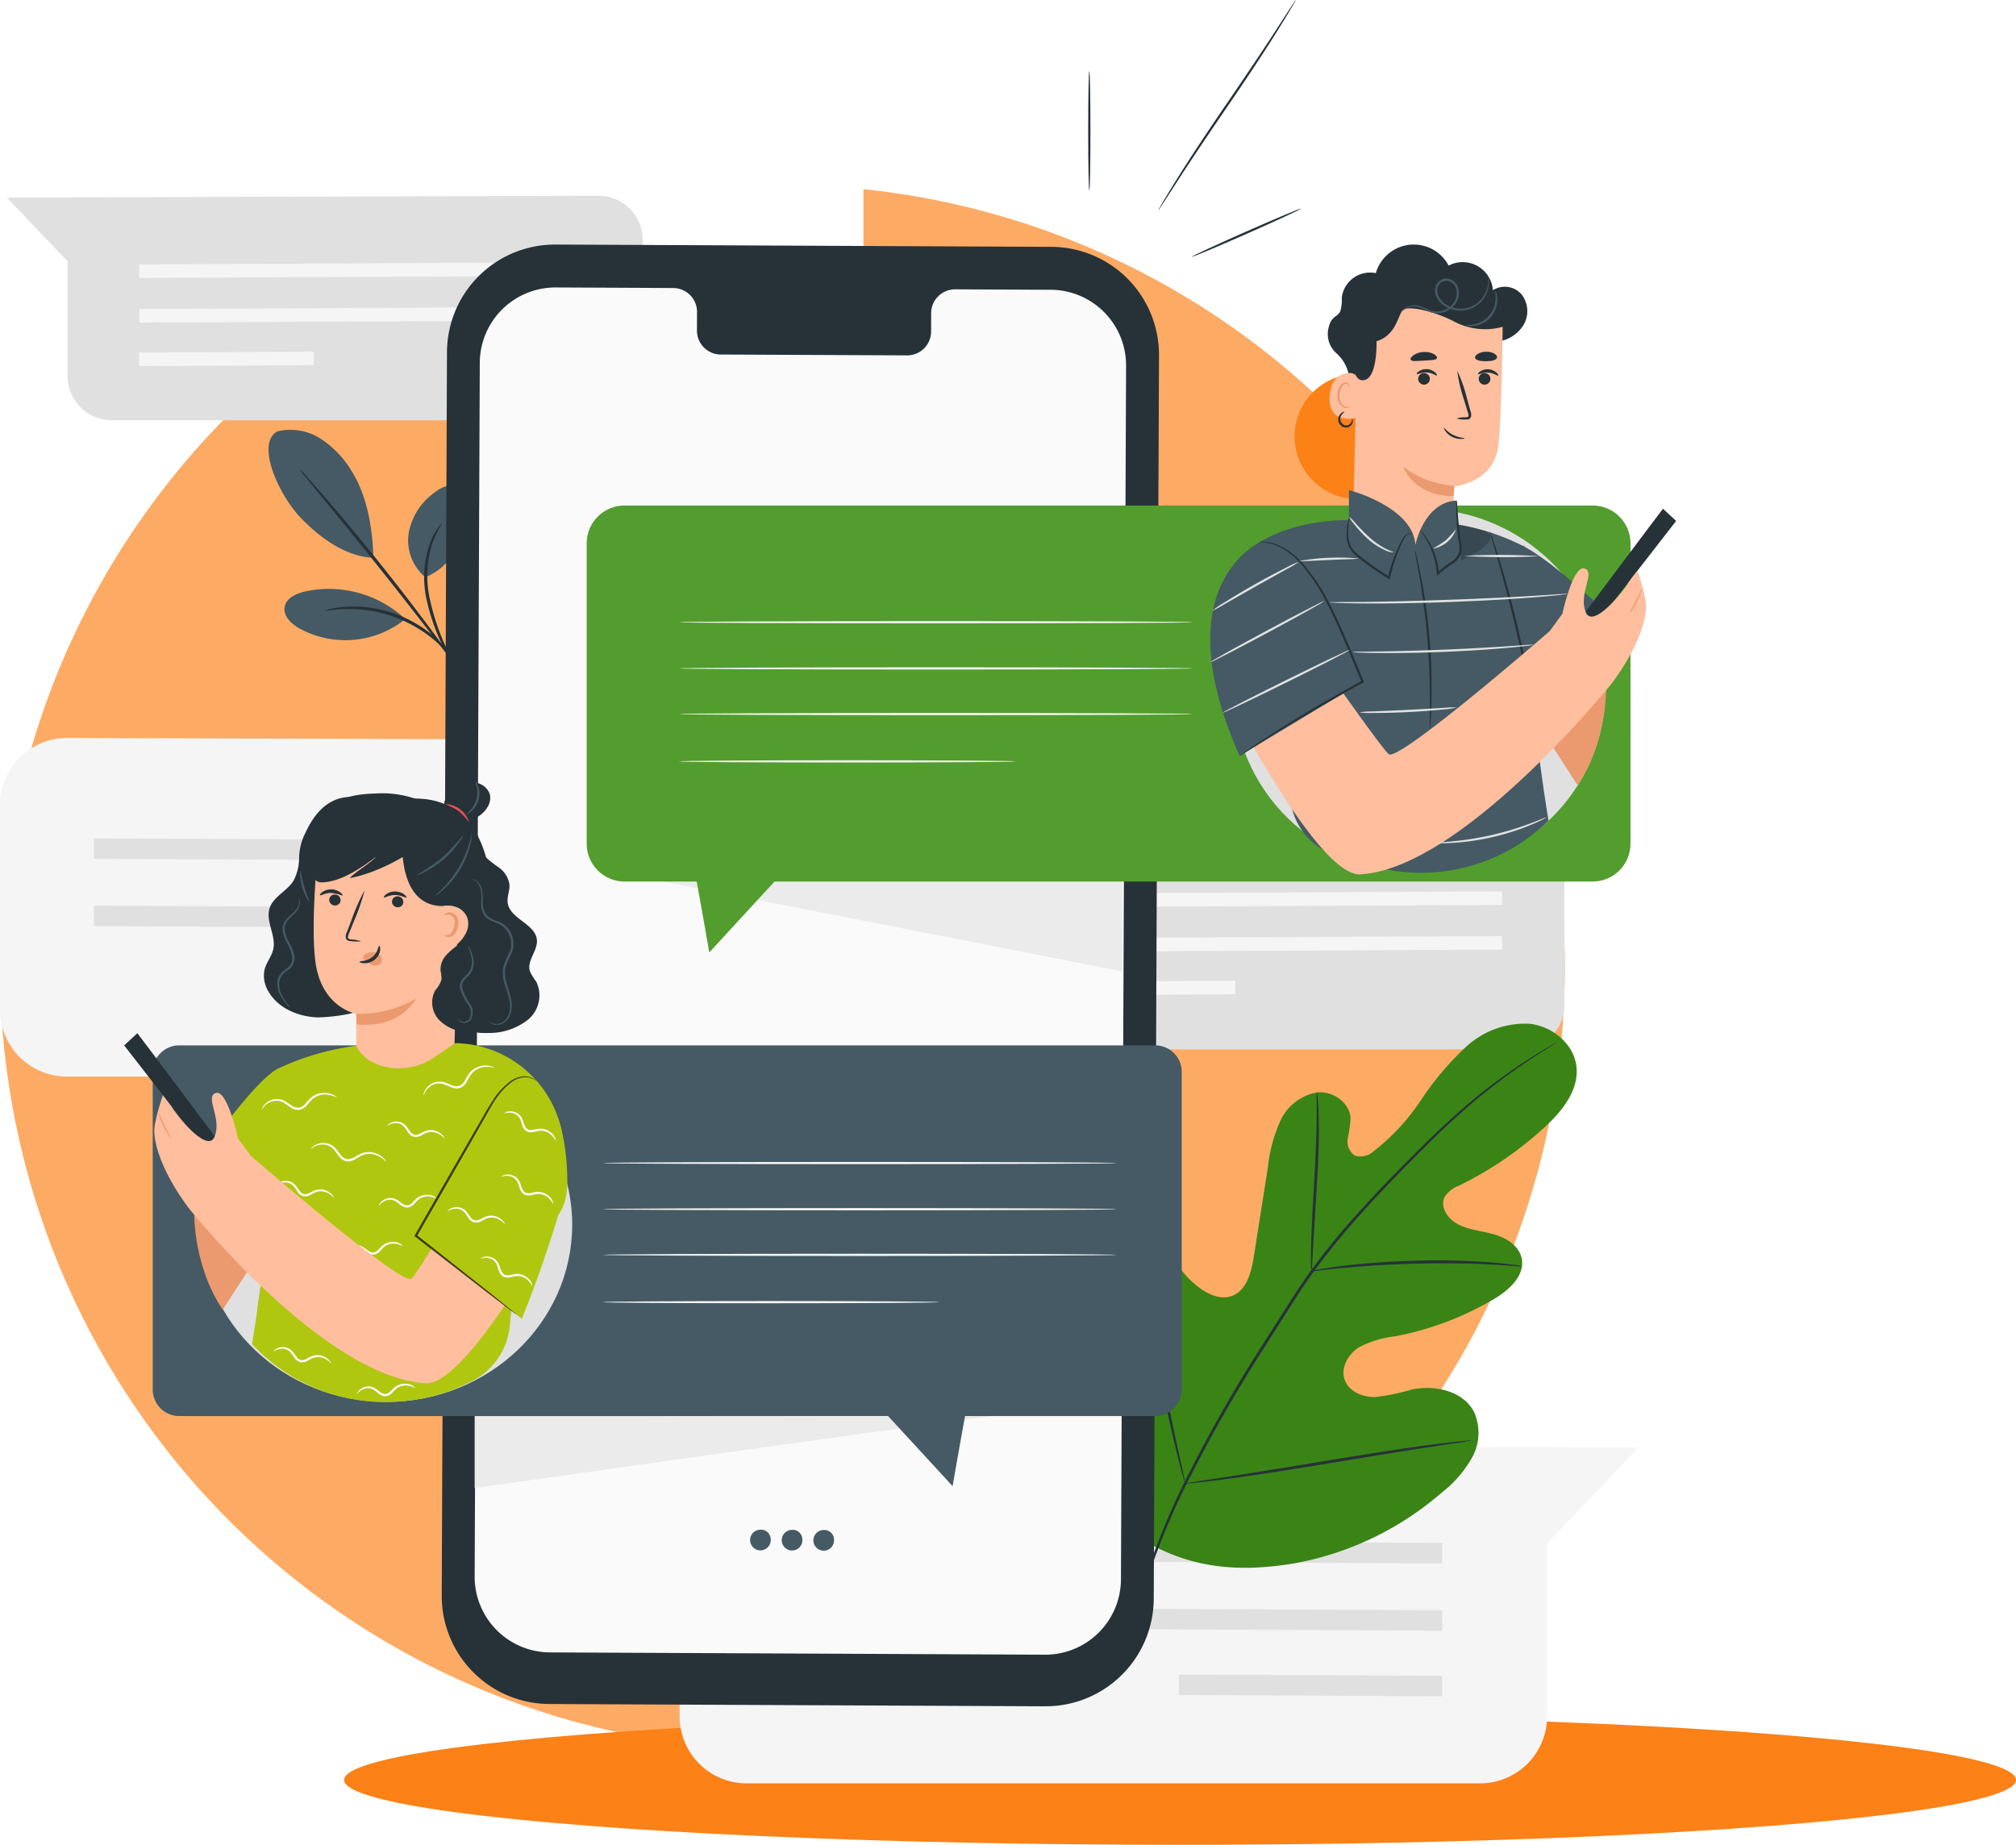 <svg xmlns="http://www.w3.org/2000/svg" xmlns:xlink="http://www.w3.org/1999/xlink" width="270.723" height="247.742" viewBox="0 0 270.723 247.742"><defs><clipPath id="a"><rect width="225.084" height="239.485" fill="none"/></clipPath><filter id="c" x="43.646" y="-1.371" width="81.3" height="56.827" filterUnits="userSpaceOnUse"><feOffset dy="3" input="SourceAlpha"/><feGaussianBlur stdDeviation="3" result="d"/><feFlood flood-opacity="0.161"/><feComposite operator="in" in2="d"/><feComposite in="SourceGraphic"/></filter><clipPath id="i"><rect width="5.174" height="17.63" fill="none"/></clipPath><clipPath id="j"><rect width="7.827" height="5.919" fill="none"/></clipPath><clipPath id="l"><rect width="34.086" height="14.652" fill="none"/></clipPath><clipPath id="m"><rect width="16.393" height="31.979" fill="none"/></clipPath></defs><g transform="translate(2257.274 8482.828)"><g transform="translate(-2257.274 -8457.988)"><g transform="translate(0 0)"><circle cx="105.068" cy="105.068" r="105.068" transform="translate(0 0)" fill="#fdab64"/><ellipse cx="112.256" cy="8.715" rx="112.256" ry="8.715" transform="translate(46.21 205.471)" fill="#fc8116"/><line y2="17.435" transform="translate(97.433 128.508)" fill="#003889"/><circle cx="8.402" cy="8.402" r="8.402" transform="translate(170.364 33.775) rotate(-45)" fill="#fc8116"/></g></g><g transform="translate(-2257.274 -8482.828)"><g clip-path="url(#a)"><g clip-path="url(#a)"><path d="M0,180.865v27.469a9,9,0,0,0,9,9h98.494a9,9,0,0,0,9-9v-23.21l12.262-12.884L9.027,171.866a9,9,0,0,0-9.027,9" transform="translate(0 -72.762)" fill="#f5f5f5"/><path d="M111.221,198.406l-89.377-.413.009-2.747,89.377.413Z" transform="translate(-9.248 -82.66)" fill="#e0e0e0"/><path d="M111.221,214.079l-89.377-.413.009-2.747,89.377.413Z" transform="translate(-9.248 -89.295)" fill="#e0e0e0"/><rect width="2.747" height="35.364" transform="translate(66.608 133.419) rotate(-89.718)" fill="#e0e0e0"/><path d="M158.27,345.464v27.469a9,9,0,0,0,9,9h98.494a9,9,0,0,0,9-9v-23.21l12.262-12.884L167.3,336.466a9,9,0,0,0-9.027,9" transform="translate(-67.006 -142.447)" fill="#f5f5f5"/><path d="M270.234,361.768l-89.377-.413.009-2.747,89.377.413Z" transform="translate(-76.568 -151.822)" fill="#e0e0e0"/><path d="M270.234,377.441l-89.377-.413.009-2.747,89.377.413Z" transform="translate(-76.568 -158.457)" fill="#e0e0e0"/><rect width="2.747" height="35.364" transform="matrix(0.005, -1, 1, 0.005, 158.3, 227.619)" fill="#e0e0e0"/><g transform="matrix(1, 0, 0, 1, 0, 0)" filter="url(#c)"><path d="M91.3,8.027h58.093a5.207,5.207,0,0,1,5.207,5.206V41.648a5.208,5.208,0,0,1-5.207,5.207H100.1a5.207,5.207,0,0,1-5.207-5.207V11.617Z" transform="translate(-38.65 -3.4)" fill="#fff"/></g><path d="M87,51.549V69.768a5.968,5.968,0,0,1-5.968,5.968H15.711a5.968,5.968,0,0,1-5.969-5.968V54.374L1.609,45.829l79.408-.248A5.968,5.968,0,0,1,87,51.549" transform="translate(-0.681 -19.297)" fill="#e0e0e0"/><path d="M32.408,63.184l59.279-.274-.006-1.822L32.4,61.362Z" transform="translate(-13.718 -25.863)" fill="#f5f5f5"/><path d="M32.408,73.579l59.279-.274-.006-1.822L32.4,71.757Z" transform="translate(-13.718 -30.263)" fill="#f5f5f5"/><rect width="23.456" height="1.822" transform="translate(18.682 47.336) rotate(-0.282)" fill="#f5f5f5"/><path d="M301.615,198.06v18.219a5.968,5.968,0,0,1-5.968,5.968H230.321a5.968,5.968,0,0,1-5.969-5.968V200.885l-8.133-8.545,79.409-.249a5.968,5.968,0,0,1,5.987,5.968" transform="translate(-91.539 -81.325)" fill="#e0e0e0"/><path d="M247.018,209.694l59.279-.274-.006-1.822-59.279.274Z" transform="translate(-104.576 -87.89)" fill="#f5f5f5"/><path d="M247.018,220.089l59.279-.274-.006-1.822-59.279.273Z" transform="translate(-104.576 -92.291)" fill="#f5f5f5"/><rect width="23.455" height="1.822" transform="translate(142.434 131.819) rotate(-0.282)" fill="#f5f5f5"/></g><g clip-path="url(#a)"><path d="M260.829,308.09c-9.764-9.508-9.924-24.214-7.384-36.994.424-2.133.558-4.433,1.887-6.149s3.921-2.611,5.693-1.393c1.47,1.01,1.861,2.977,2.5,4.656a12.714,12.714,0,0,0,4.244,5.629c1.25.932,2.869,1.643,4.34,1.12,2.017-.718,2.654-3.239,2.99-5.375q.939-5.972,1.879-11.942a20.169,20.169,0,0,1,1.681-6.232,6.707,6.707,0,0,1,4.892-3.794c2.123-.236,4.441,1.345,4.528,3.5a19.93,19.93,0,0,1-.374,2.667,2.274,2.274,0,0,0,.967,2.327,2.614,2.614,0,0,0,2.5-.6,28.751,28.751,0,0,0,6.352-6.856,39.9,39.9,0,0,1,6.05-7.157,11.692,11.692,0,0,1,8.535-3.105c3.084.328,6.031,2.747,6.312,5.872s-1.973,5.9-4.281,8.022a48.268,48.268,0,0,1-11.464,7.828,3.968,3.968,0,0,0-1.951,1.512c-.7,1.346.42,2.98,1.748,3.677,1.5.79,3.256.908,4.888,1.376s3.313,1.5,3.685,3.173c.517,2.324-1.681,4.311-3.721,5.514a41.356,41.356,0,0,1-13.215,4.993,13.942,13.942,0,0,0-4.844,1.446c-1.446.9-2.524,2.688-2.006,4.316s2.4,2.432,4.1,2.4a28.724,28.724,0,0,0,4.975-1.022c3.114-.626,6.867.2,8.33,3.037a6.84,6.84,0,0,1-.259,6.088,15.76,15.76,0,0,1-4.1,4.743,41.567,41.567,0,0,1-19.533,9.443c-7.188,1.245-13.594.851-19.949-2.728" transform="translate(-106.713 -100.911)" fill="#3a8416"/><path d="M264.269,319.417a94.92,94.92,0,0,1,6.365-17.014,193.711,193.711,0,0,1,10.959-19.34l3.133-4.922c1.032-1.613,2.056-3.213,3.153-4.716a96.673,96.673,0,0,1,6.8-8.275c2.291-2.527,4.557-4.842,6.691-6.991s4.173-4.107,6.1-5.817a76.749,76.749,0,0,1,9.692-7.38c1.208-.779,2.165-1.352,2.819-1.732l.746-.427a1.554,1.554,0,0,1,.261-.133,1.609,1.609,0,0,1-.24.168l-.726.461c-.639.4-1.583,1-2.777,1.794a81.185,81.185,0,0,0-9.589,7.462c-1.912,1.718-3.928,3.686-6.054,5.839s-4.377,4.478-6.655,7.005a97.661,97.661,0,0,0-6.757,8.257c-1.089,1.5-2.1,3.083-3.136,4.7l-3.129,4.92a198.516,198.516,0,0,0-10.965,19.287,96.611,96.611,0,0,0-6.422,16.924" transform="translate(-111.882 -102.737)" fill="#263238"/><path d="M305.363,278.4a4.386,4.386,0,0,1-.059-.945c-.016-.608-.009-1.488.015-2.575.046-2.173.213-5.173.408-8.479s.319-6.3.332-8.47c.01-1.084.009-1.962,0-2.568a4.362,4.362,0,0,1,.032-.946,4.273,4.273,0,0,1,.122.938c.056.605.1,1.485.126,2.572.059,2.176-.02,5.184-.216,8.5-.2,3.262-.383,6.214-.523,8.469-.057,1.019-.1,1.878-.141,2.568a4.33,4.33,0,0,1-.1.942" transform="translate(-129.251 -107.711)" fill="#263238"/><path d="M333.683,294.325a6.049,6.049,0,0,1-1.116-.048c-.714-.053-1.747-.134-3.026-.194-2.557-.14-6.1-.21-10-.116s-7.442.343-9.992.591c-1.277.115-2.307.236-3.02.315a5.979,5.979,0,0,1-1.113.088,5.946,5.946,0,0,1,1.093-.243c.708-.127,1.736-.291,3.012-.443,2.55-.322,6.093-.609,10.013-.71a97.992,97.992,0,0,1,10.03.235c1.281.1,2.313.221,3.024.322a5.874,5.874,0,0,1,1.1.2" transform="translate(-129.3 -124.27)" fill="#263238"/><path d="M270.1,318.1a1.43,1.43,0,0,1-.133-.365l-.307-1.07c-.262-.93-.606-2.285-1.01-3.964-.809-3.359-1.78-8.034-2.782-13.208s-1.93-9.854-2.667-13.225c-.363-1.64-.663-2.988-.885-3.991l-.235-1.088a1.443,1.443,0,0,1-.056-.386,1.453,1.453,0,0,1,.134.366c.082.289.184.641.306,1.069.262.93.607,2.285,1.01,3.964.809,3.359,1.781,8.035,2.783,13.21s1.929,9.852,2.667,13.223c.364,1.639.663,2.988.885,3.99.095.435.172.794.235,1.088a1.465,1.465,0,0,1,.055.386" transform="translate(-110.932 -118.881)" fill="#263238"/><path d="M314.411,335.45a1.5,1.5,0,0,1-.386.09l-1.116.182-4.111.626c-3.471.529-8.256,1.315-13.542,2.191s-10.085,1.619-13.568,2.077c-1.741.229-3.152.4-4.129.5l-1.126.107a1.447,1.447,0,0,1-.4.01,1.5,1.5,0,0,1,.386-.091l1.116-.181,4.11-.626c3.471-.529,8.256-1.315,13.545-2.191s10.083-1.619,13.566-2.076c1.741-.23,3.152-.4,4.13-.5l1.126-.107a1.451,1.451,0,0,1,.4-.01" transform="translate(-116.863 -142.014)" fill="#263238"/><path d="M97.36,125.34a6.418,6.418,0,0,1-2.207-6.055,8.524,8.524,0,0,1,3.669-5.469,3.589,3.589,0,0,1,2.926-.763,2.747,2.747,0,0,1,1.777,2.142,5.57,5.57,0,0,1-.334,2.871c-1.094,3.16-2.733,6.017-5.831,7.275" transform="translate(-40.246 -47.824)" fill="#455a64"/><path d="M82.231,140.972A15.015,15.015,0,0,0,68.961,137.5c-1.18.273-2.508.9-2.7,2.091s.875,2.213,1.924,2.821a12.827,12.827,0,0,0,14.187-1.142" transform="translate(-28.042 -58.058)" fill="#455a64"/><path d="M63.735,100.29a7.524,7.524,0,0,1,5.806,1,13.284,13.284,0,0,1,4.152,4.338c2.09,3.3,2.826,7.737,2.918,11.643-4.335-.175-8.04-3.583-9.811-5.43-2.8-2.919-6.085-9.893-3.065-11.551" transform="translate(-26.474 -42.366)" fill="#455a64"/><path d="M102.573,140.393a15.582,15.582,0,0,1-1.082-1.634,27.571,27.571,0,0,1-2.442-6.961,13.815,13.815,0,0,1,.541-7.343,9.049,9.049,0,0,1,1.049-1.99,2.522,2.522,0,0,1,.536-.626,19.087,19.087,0,0,0-1.293,2.721,14.491,14.491,0,0,0-.4,7.16,31.917,31.917,0,0,0,2.293,6.909" transform="translate(-41.827 -51.582)" fill="#263238"/><path d="M90.325,135.127l-2.258-2.911c-1.9-2.463-4.533-5.859-7.491-9.572s-5.679-7.034-7.656-9.436l-2.334-2.851a7.959,7.959,0,0,1-.816-1.08,8.067,8.067,0,0,1,.945.969c.588.642,1.423,1.586,2.441,2.762,2.039,2.353,4.8,5.649,7.762,9.363s5.558,7.146,7.4,9.658c.919,1.256,1.653,2.28,2.147,3" transform="translate(-29.538 -46.264)" fill="#263238"/><path d="M75.655,141.8a2.713,2.713,0,0,1,.752-.23,6.3,6.3,0,0,1,.906-.173,10.59,10.59,0,0,1,1.217-.13,15.8,15.8,0,0,1,3.185.121,16.879,16.879,0,0,1,7.233,2.814,15.8,15.8,0,0,1,2.43,2.063,10.55,10.55,0,0,1,.808.918,6.3,6.3,0,0,1,.551.74c.281.421.241.618.216.635a25.21,25.21,0,0,0-1.794-2.074,17.579,17.579,0,0,0-2.437-1.948,17.836,17.836,0,0,0-7.067-2.749,17.616,17.616,0,0,0-3.112-.21c-1.782.044-2.871.309-2.888.224" transform="translate(-32.029 -59.791)" fill="#263238"/></g><g clip-path="url(#a)"><path d="M183.911,253.253l-66.6-.308a14.508,14.508,0,0,1-14.442-14.569L103.574,71.4a14.509,14.509,0,0,1,14.575-14.446l66.6.308a14.509,14.509,0,0,1,14.441,14.569l-.706,166.972a14.508,14.508,0,0,1-14.574,14.446" transform="translate(-43.55 -24.113)" fill="#263238"/><path d="M187.9,67.259,174.99,67.2a3.208,3.208,0,0,0-3.149,3.263l-.01,2.342a3.207,3.207,0,0,1-3.149,3.264l-25.17-.116a3.211,3.211,0,0,1-3.122-3.293l.01-2.342a3.211,3.211,0,0,0-3.122-3.292L132.736,67l-11.3-.052A10.16,10.16,0,0,0,111.227,77.07l-.689,162.977a10.16,10.16,0,0,0,10.114,10.2l66.469.307a10.161,10.161,0,0,0,10.207-10.117l.689-162.978a10.161,10.161,0,0,0-10.114-10.2" transform="translate(-46.798 -28.345)" fill="#fafafa"/><path d="M177.454,357.43a1.387,1.387,0,1,1-1.367-1.184,1.286,1.286,0,0,1,1.367,1.184" transform="translate(-73.966 -150.821)" fill="#455a64"/><path d="M184.824,357.464a1.387,1.387,0,1,1-1.367-1.185,1.285,1.285,0,0,1,1.367,1.185" transform="translate(-77.087 -150.835)" fill="#455a64"/><path d="M192.193,357.5a1.387,1.387,0,1,1-1.367-1.185,1.285,1.285,0,0,1,1.367,1.185" transform="translate(-80.206 -150.849)" fill="#455a64"/><path d="M146.186,203.737c1.082.155,66.419,12.969,66.419,12.969V203.737Z" transform="translate(-61.89 -86.255)" fill="#ebebeb"/><path d="M110.538,339.372s71.074-10.055,70.455-9.746-70.455,0-70.455,0Z" transform="translate(-46.798 -139.548)" fill="#ebebeb"/><path d="M253.567,16.542c.083,0,.15,3.594.15,8.026s-.067,8.026-.15,8.026-.15-3.593-.15-8.026.067-8.026.15-8.026" transform="translate(-107.287 -7.003)" fill="#263238"/><path d="M292.217,48.571c.033.076-3.227,1.588-7.281,3.377s-7.369,3.179-7.4,3.1,3.226-1.588,7.282-3.378,7.369-3.179,7.4-3.1" transform="translate(-117.497 -20.562)" fill="#263238"/><path d="M288.208,0a1.479,1.479,0,0,1-.155.307l-.493.851c-.431.737-1.075,1.79-1.881,3.087-1.615,2.59-3.938,6.111-6.57,9.951s-4.982,7.338-6.641,9.9l-1.961,3.034-.541.821a1.511,1.511,0,0,1-.206.276,1.464,1.464,0,0,1,.155-.307l.493-.851c.43-.737,1.075-1.79,1.88-3.086,1.615-2.591,3.939-6.112,6.572-9.953s4.98-7.337,6.639-9.9L287.461,1.1,288,.275A1.488,1.488,0,0,1,288.208,0" transform="translate(-114.207 0)" fill="#263238"/></g><g clip-path="url(#a)"><path d="M271.717,117.729h-130a5.084,5.084,0,0,0-5.084,5.084v40.325a5.084,5.084,0,0,0,5.084,5.084H151.4c.78,4.211,1.692,9.524,1.692,9.524l8.766-9.524H271.717a5.085,5.085,0,0,0,5.084-5.084V122.813a5.084,5.084,0,0,0-5.084-5.084" transform="translate(-57.846 -49.842)" fill="#529d2e"/><path d="M227.138,155.552c0,.083-15.472.15-34.554.15s-34.558-.067-34.558-.15,15.469-.15,34.558-.15,34.554.067,34.554.15" transform="translate(-66.902 -65.791)" fill="#f5f5f5"/><path d="M227.138,144.8c0,.083-15.472.15-34.554.15s-34.558-.067-34.558-.15,15.469-.15,34.558-.15,34.554.067,34.554.15" transform="translate(-66.902 -61.241)" fill="#f5f5f5"/><path d="M227.138,166.183c0,.084-15.472.15-34.554.15s-34.558-.066-34.558-.15,15.469-.15,34.558-.15,34.554.067,34.554.15" transform="translate(-66.902 -70.292)" fill="#f5f5f5"/><path d="M203.3,177.2c0,.083-10.135.15-22.634.15s-22.636-.067-22.636-.15,10.133-.15,22.636-.15,22.634.067,22.634.15" transform="translate(-66.903 -74.955)" fill="#f5f5f5"/><path d="M170.193,243.453H39.127a3.557,3.557,0,0,0-3.557,3.557v42.663a3.557,3.557,0,0,0,3.557,3.557h95.191l8.665,9.415s.909-5.292,1.675-9.415h25.536a3.557,3.557,0,0,0,3.557-3.557V247.01a3.557,3.557,0,0,0-3.557-3.557" transform="translate(-15.059 -103.069)" fill="#455a64"/><path d="M209.375,281.495c0,.083-15.472.15-34.554.15s-34.558-.067-34.558-.15,15.469-.15,34.558-.15,34.554.067,34.554.15" transform="translate(-59.382 -119.111)" fill="#f5f5f5"/><path d="M209.375,270.746c0,.083-15.472.15-34.554.15s-34.558-.067-34.558-.15,15.469-.15,34.558-.15,34.554.067,34.554.15" transform="translate(-59.382 -114.56)" fill="#f5f5f5"/><path d="M209.375,292.126c0,.083-15.472.15-34.554.15s-34.558-.067-34.558-.15,15.469-.15,34.558-.15,34.554.067,34.554.15" transform="translate(-59.382 -123.612)" fill="#f5f5f5"/><path d="M185.532,303.139c0,.083-10.135.15-22.634.15s-22.636-.067-22.636-.15,10.133-.15,22.636-.15,22.634.067,22.634.15" transform="translate(-59.382 -128.274)" fill="#f5f5f5"/></g><g clip-path="url(#a)"><path d="M312.114,74.9a5.212,5.212,0,0,0-1.744-3.362,3.45,3.45,0,0,1-.962-3.674c.353-1.309,1.183-1.212,1.511-1.981a5.825,5.825,0,0,0,.191-1.837,3.828,3.828,0,0,1,4.565-3.252,5.3,5.3,0,0,1,9.78-1.018,4.079,4.079,0,0,1,5.949,3.31,2.969,2.969,0,0,1,3.861.583,3.659,3.659,0,0,1,.278,4.032,4.8,4.8,0,0,1-3.466,2.282,7.043,7.043,0,0,1-4.161-.756,13.473,13.473,0,0,1-3.414-2.579" transform="translate(-130.922 -24.113)" fill="#263238"/><path d="M337.207,142.808c0,13.463-11.176,24.377-24.963,24.377s-24.963-10.914-24.963-24.377,11.176-24.378,24.963-24.378,24.963,10.915,24.963,24.378" transform="translate(-121.625 -50.139)" fill="#e0e0e0"/><path d="M364.739,155.539l-2.763-7.085-9.9,6.222,8.824,13.606s3.589-4.662,3.842-12.743" transform="translate(-149.055 -62.85)" fill="#eb996e"/><path d="M321.738,106.56h0a6.642,6.642,0,0,0,6.671-6.281c.146-2.934.269-5.759.269-5.759s5.448-.395,5.95-5.72.571-17.641.571-17.641a18.9,18.9,0,0,0-18.975.824l-.518.333-.629,27.56a6.643,6.643,0,0,0,6.662,6.685" transform="translate(-133.391 -29.21)" fill="#ffbe9d"/><path d="M331.293,86.924a.776.776,0,0,1,.5.982.785.785,0,0,1-.99.492.776.776,0,0,1-.5-.982.785.785,0,0,1,.991-.492" transform="translate(-139.821 -36.784)" fill="#263238"/><path d="M332.639,86.814c-.09.088-.594-.348-1.336-.395s-1.3.3-1.38.2c-.037-.044.057-.206.3-.37a1.846,1.846,0,0,1,2.168.155c.22.2.289.37.246.408" transform="translate(-139.674 -36.397)" fill="#263238"/><path d="M345.392,86.924a.775.775,0,0,1,.5.982.785.785,0,0,1-.99.492.776.776,0,0,1-.5-.982.786.786,0,0,1,.991-.492" transform="translate(-145.79 -36.784)" fill="#263238"/><path d="M346.91,86.842c-.09.088-.595-.348-1.336-.395s-1.3.3-1.38.2c-.038-.044.056-.206.3-.37a1.846,1.846,0,0,1,2.168.155c.22.2.289.37.246.408" transform="translate(-145.716 -36.409)" fill="#263238"/><path d="M339.207,92.735a3.635,3.635,0,0,1,1.218-.155c.2-.005.351-.036.374-.138a1.039,1.039,0,0,0-.093-.561l-.464-1.539a20.372,20.372,0,0,1-.947-4.024,20.363,20.363,0,0,1,1.354,3.908c.149.535.291,1.044.432,1.548a1.22,1.22,0,0,1,.04.807.508.508,0,0,1-.359.28,1.249,1.249,0,0,1-.334.016,3.635,3.635,0,0,1-1.22-.141" transform="translate(-143.608 -36.543)" fill="#263238"/><path d="M333.66,111.262a12.626,12.626,0,0,1-6.85-2.541s1.344,3.97,6.75,3.923Z" transform="translate(-138.359 -46.028)" fill="#eb996e"/><path d="M313.269,87.71a.809.809,0,0,0-.761-.823c-1-.047-2.656.316-2.864,3.061-.3,3.922,3.532,3.016,3.548,2.9.012-.088.058-3.617.077-5.143" transform="translate(-131.085 -36.783)" fill="#ffbe9d"/><path d="M313.127,92.211c-.017-.014-.073.043-.193.087a.7.7,0,0,1-.516-.028,1.689,1.689,0,0,1-.674-1.575,2.246,2.246,0,0,1,.267-.964.8.8,0,0,1,.558-.486.353.353,0,0,1,.393.218c.044.114.014.19.034.2s.09-.059.07-.223a.439.439,0,0,0-.137-.258.523.523,0,0,0-.374-.128.969.969,0,0,0-.766.554,2.311,2.311,0,0,0-.321,1.075,1.775,1.775,0,0,0,.877,1.769.746.746,0,0,0,.638-.057c.13-.088.157-.174.144-.182" transform="translate(-131.863 -37.701)" fill="#eb996e"/><path d="M328.524,83.026c.2.251.878.134,1.763.1.884-.072,1.576-.037,1.737-.311.183-.285-.672-.939-1.812-.845-1.143.046-1.906.8-1.688,1.059" transform="translate(-139.069 -34.698)" fill="#263238"/><path d="M343.517,82.739c.107.343.757.445,1.477.441s1.368-.134,1.466-.479-.553-.817-1.482-.8-1.571.51-1.462.842" transform="translate(-145.427 -34.672)" fill="#263238"/><path d="M335.927,72.115a8.852,8.852,0,0,1-7.437-.535c-2.76-1.378-5.977-2.051-6.686-1.5s-.859,3.4-3.593,4.228c0,0,.188,5.426-1.976,5.232s-.811-8.6-.811-8.6l5.292-2.584,5.775-1.091,5.441.767,4.21,1.153Z" transform="translate(-133.363 -28.481)" fill="#263238"/><path d="M288.48,126.3c5.655-5.815,15.608-5.181,15.608-5.181l8.25,5.907,4.679-5.447a30.343,30.343,0,0,1,9.524,2.947l.317.1,0,.066c3.619,1.965,8.744,6.679,13.625,11.252l-5.842,5.422-6.466,5.74a.169.169,0,0,1,.011.115c-.067.348.9,8.243,1.888,14.244a24.347,24.347,0,0,1-21.728,6.564,64.963,64.963,0,0,1-6.374-1.751,8.871,8.871,0,0,1-6.569-7.817c-.441-5.029-.776-11.256-.776-11.256" transform="translate(-122.132 -51.267)" fill="#455a64"/><path d="M346.938,123.686a6.266,6.266,0,0,1,.355.928c.212.6.5,1.483.84,2.574.681,2.181,1.548,5.219,2.368,8.61s1.433,6.491,1.823,8.744c.195,1.126.34,2.039.427,2.672a6.366,6.366,0,0,1,.107.988,6.242,6.242,0,0,1-.223-.968c-.133-.676-.309-1.57-.521-2.653-.443-2.239-1.089-5.326-1.906-8.712s-1.651-6.425-2.28-8.62l-.747-2.6a6.29,6.29,0,0,1-.244-.963" transform="translate(-146.88 -52.364)" fill="#263238"/><path d="M356.152,153.033c-.052-.064,2.414-2.161,5.509-4.682s5.647-4.514,5.7-4.45-2.414,2.161-5.51,4.682-5.646,4.513-5.7,4.449" transform="translate(-150.781 -60.922)" fill="#263238"/><g transform="translate(168.751 83.011)" opacity="0.2"><g clip-path="url(#i)"><path d="M297.709,143.957l-5.062,16.65,1.884.98,1.857-4.709s1.908-9.892,1.321-12.921" transform="translate(-292.647 -143.957)"/></g></g><g transform="translate(192.312 70.221)" opacity="0.2"><g clip-path="url(#j)"><path d="M340.7,122.887c2.728,1.439-4.11,4.9-7.2,4.806l2.243-5.917a31.129,31.129,0,0,1,4.955,1.111" transform="translate(-333.507 -121.777)"/></g></g><path d="M314.137,118.54v-4.409s8.612,2.216,8.924,7.369c0,0,1.1-5.7,5.532-5.969l.627,8.011-5.163,4.493h-5.233l-4.145-3.576-.541-5.563" transform="translate(-132.994 -48.319)" fill="#455a64"/><path d="M331.511,152.2a5.76,5.76,0,0,1-.015-.949c.013-.609.024-1.491.027-2.579.008-2.177-.061-5.186-.333-8.5s-.706-6.289-1.073-8.436l-.452-2.54a5.793,5.793,0,0,1-.142-.938,5.689,5.689,0,0,1,.256.913c.149.592.337,1.455.547,2.526a79.056,79.056,0,0,1,1.41,16.972c-.031,1.091-.074,1.973-.123,2.582a5.69,5.69,0,0,1-.1.943" transform="translate(-139.506 -54.3)" fill="#263238"/><path d="M322.432,122.641a1.041,1.041,0,0,0-.511.047c-.329.107-.623.516-.864,1.1a24.937,24.937,0,0,0-1.638,4.764l-.046.2-.174-.1c-.515-.311-1.043-.648-1.574-1.007a31.462,31.462,0,0,1-2.793-2.121,3.518,3.518,0,0,1-.95-1.245,3.912,3.912,0,0,1-.291-1.33,7.7,7.7,0,0,1,.191-1.928,2.852,2.852,0,0,1,.189-.682,3.573,3.573,0,0,1-.073.7,9.075,9.075,0,0,0-.095,1.895,3.814,3.814,0,0,0,.306,1.242,3.312,3.312,0,0,0,.906,1.138c.814.681,1.76,1.389,2.778,2.081.526.358,1.049.693,1.558,1l-.219.092a21.754,21.754,0,0,1,1.753-4.78,3.623,3.623,0,0,1,.453-.742,1.152,1.152,0,0,1,.55-.372c.366-.1.558.045.544.05" transform="translate(-132.761 -50.944)" fill="#263238"/><path d="M335.629,116.558a3.159,3.159,0,0,1,.081.689c.037.506.083,1.133.138,1.876.065.791.16,1.73.322,2.764a4.61,4.61,0,0,1,.1,1.692,2.908,2.908,0,0,1-1.133,1.447,12.725,12.725,0,0,0-1.9,1.439l-.229.257-.023-.343a10.315,10.315,0,0,0-1.272-4.294c-.547-.982-1-1.487-.963-1.516a1.65,1.65,0,0,1,.34.34,8.416,8.416,0,0,1,.781,1.084,9.84,9.84,0,0,1,1.4,4.366l-.252-.086a12.108,12.108,0,0,1,1.93-1.487,2.668,2.668,0,0,0,1.029-1.281,4.558,4.558,0,0,0-.092-1.579c-.148-1.045-.223-1.995-.26-2.791s-.044-1.441-.043-1.886a3.037,3.037,0,0,1,.036-.693" transform="translate(-140.03 -49.346)" fill="#263238"/><path d="M377.711,118.477c-.35.412-13.028,17.365-13.028,17.365l1.785,1.011,13.01-16.737Z" transform="translate(-154.393 -50.159)" fill="#263238"/><path d="M293.973,137.75s13.337,19.2,14.141,19.576c1.583.743,19.829-15.025,21.569-16.534.24-.32.735-1,1.707-2.341,0,0,1.439-6.588,2.975-6.081s-.841,3.347.159,5.85,5.582-3.467,5.766-4l1.182-1.544s1.239,3.513,1.156,4.98c-.269,4.7-4.716,10.289-4.716,10.289s-19.968,24.737-33.647,25.5c-3.94.221-10.941-10.957-15.621-19.339a11.47,11.47,0,0,1,3.268-14.855Z" transform="translate(-121.586 -56.029)" fill="#ffbe9d"/><path d="M379.433,140.451c-.044-.027.383-.782.855-1.739s.816-1.753.864-1.735a10.828,10.828,0,0,1-1.719,3.474" transform="translate(-160.636 -57.991)" fill="#eb996e"/><path d="M289.451,125.472s-14.316,5.089-3.672,29.163l16.526-9.974-2.351-5.629Z" transform="translate(-119.322 -53.12)" fill="#455a64"/><path d="M291.244,126.178a4.97,4.97,0,0,1,1.724.145,7.008,7.008,0,0,1,1.878.793,10.162,10.162,0,0,1,2.086,1.711,25.019,25.019,0,0,1,3.888,5.81c1.211,2.341,2.341,5.006,3.5,7.808.347.839.69,1.666,1.013,2.45l.052.124-.118.064c-4.781,2.606-8.945,5.047-11.887,6.874-1.473.912-2.646,1.661-3.45,2.181l-.928.6a1.977,1.977,0,0,1-.332.192,2.013,2.013,0,0,1,.3-.239c.2-.148.5-.367.9-.639.787-.549,1.944-1.325,3.4-2.26,2.918-1.873,7.069-4.349,11.851-6.966l-.066.188-1.015-2.449c-1.158-2.8-2.278-5.462-3.468-7.8a25.467,25.467,0,0,0-3.8-5.79,10.212,10.212,0,0,0-2.019-1.714,7.157,7.157,0,0,0-1.819-.823,10.494,10.494,0,0,0-1.694-.258" transform="translate(-122.212 -53.41)" fill="#263238"/><path d="M338.045,64.3a.841.841,0,0,1,.071.251,3.262,3.262,0,0,1,.042.747,3.822,3.822,0,0,1-4.945,3.469,3.4,3.4,0,0,1-1.973-1.43,2.013,2.013,0,0,1-.3-1.3,1.684,1.684,0,0,1,.708-1.19,1.461,1.461,0,0,1,1.385-.089,1.758,1.758,0,0,1,.946.951,2.524,2.524,0,0,1-.378,2.4,3.006,3.006,0,0,1-3.782.822,6.452,6.452,0,0,0-1.424-.546,1.786,1.786,0,0,0-1.1.116,5.97,5.97,0,0,0-.82.54c-.008-.007.05-.075.168-.2a1.431,1.431,0,0,1,.235-.212,1.744,1.744,0,0,1,.367-.235,1.869,1.869,0,0,1,1.18-.176,6.272,6.272,0,0,1,1.481.517,4.229,4.229,0,0,0,.832.275,2.632,2.632,0,0,0,.929-.017,2.72,2.72,0,0,0,1.713-1.049,2.255,2.255,0,0,0,.33-2.12,1.36,1.36,0,0,0-1.894-.724,1.393,1.393,0,0,0-.577.979,1.725,1.725,0,0,0,.252,1.112,3.146,3.146,0,0,0,1.8,1.315,3.689,3.689,0,0,0,3.624-.857,3.918,3.918,0,0,0,1.126-2.357,7.881,7.881,0,0,0,0-.989" transform="translate(-138.218 -27.222)" fill="#455a64"/><path d="M339.057,100.964c.006.036-.177.112-.495.126a2.566,2.566,0,0,1-2.13-1.073c-.178-.263-.225-.456-.193-.472a3.951,3.951,0,0,0,2.817,1.42" transform="translate(-142.347 -42.142)" fill="#263238"/><path d="M313.526,96.869c.027-.025.189.254-.021.65a.963.963,0,0,1-.588.467,1,1,0,0,1-.895-.235,1.076,1.076,0,0,1-.379-.837,1.155,1.155,0,0,1,.264-.69c.277-.326.558-.356.563-.323.021.043-.2.145-.391.447a.9.9,0,0,0,.141,1.177.758.758,0,0,0,.635.192.811.811,0,0,0,.472-.311c.209-.28.153-.531.2-.537" transform="translate(-131.937 -40.596)" fill="#263238"/><path d="M345.237,67.667a1.9,1.9,0,0,1,.277,1.059,3.522,3.522,0,0,1-3.206,3.7,1.9,1.9,0,0,1-1.088-.125c.007-.051.419.024,1.059-.086a3.561,3.561,0,0,0,3.022-3.485c.018-.649-.115-1.047-.065-1.061" transform="translate(-144.46 -28.647)" fill="#455a64"/><path d="M301.8,151.334c.037.074-3.765,2.029-8.492,4.366s-8.589,4.171-8.626,4.1,3.765-2.029,8.493-4.367,8.588-4.171,8.625-4.1" transform="translate(-120.524 -64.068)" fill="#e0e0e0"/><path d="M297.153,139.993c.039.073-3.346,1.966-7.559,4.227s-7.662,4.036-7.7,3.963,3.345-1.966,7.56-4.228,7.662-4.036,7.7-3.963" transform="translate(-119.343 -59.267)" fill="#e0e0e0"/><path d="M293.974,130.821a13.6,13.6,0,0,1-1.693,1l-4.14,2.309-4.118,2.349a13.532,13.532,0,0,1-1.733.931,11.992,11.992,0,0,1,1.624-1.112c1.027-.65,2.465-1.517,4.081-2.428s3.1-1.693,4.188-2.236a11.958,11.958,0,0,1,1.792-.814" transform="translate(-119.51 -55.384)" fill="#e0e0e0"/><path d="M320.124,125.131a2.716,2.716,0,0,1-1.113-.3,8.548,8.548,0,0,1-2.332-1.518,15.992,15.992,0,0,1-1.881-2.037,4.153,4.153,0,0,1-.65-.945,4.567,4.567,0,0,1,.812.807,27.292,27.292,0,0,0,1.918,1.95,10.671,10.671,0,0,0,2.222,1.549c.619.317,1.037.447,1.024.492" transform="translate(-132.997 -50.943)" fill="#e0e0e0"/><path d="M336.821,123.237a4.016,4.016,0,0,1-3.105,2.614,20.453,20.453,0,0,0,1.714-1.116,20.355,20.355,0,0,0,1.391-1.5" transform="translate(-141.283 -52.173)" fill="#e0e0e0"/><path d="M341.6,138.281a1.339,1.339,0,0,1-.321.06l-.928.114c-.806.089-1.975.2-3.422.314-2.892.231-6.894.457-11.317.618s-8.433.215-11.334.191c-1.451-.009-2.625-.037-3.436-.069l-.933-.048a1.35,1.35,0,0,1-.325-.037,1.324,1.324,0,0,1,.326-.024l.934-.009,3.433-.026c2.9-.031,6.9-.124,11.324-.279s8.42-.353,11.313-.529l3.426-.219.932-.058a1.354,1.354,0,0,1,.327,0" transform="translate(-131.066 -58.54)" fill="#e0e0e0"/><path d="M339.343,150.138a5.846,5.846,0,0,1-.947.149c-.612.076-1.5.172-2.6.27-2.2.2-5.238.412-8.6.548s-6.412.172-8.618.147c-1.1-.009-2-.033-2.612-.06a5.859,5.859,0,0,1-.957-.073,5.905,5.905,0,0,1,.958-.044l2.61-.035c2.2-.03,5.246-.1,8.606-.235s6.4-.312,8.6-.46l2.6-.175a5.809,5.809,0,0,1,.958-.033" transform="translate(-133.364 -63.559)" fill="#e0e0e0"/><path d="M329.639,164.757a11.474,11.474,0,0,1-1.911.269c-1.186.122-2.826.254-4.642.344s-3.462.122-4.653.119a11.43,11.43,0,0,1-1.928-.079,13.219,13.219,0,0,1,1.924-.134l4.643-.206,4.64-.256a13.1,13.1,0,0,1,1.928-.058" transform="translate(-133.996 -69.744)" fill="#e0e0e0"/><path d="M310.568,129.963c0,.087-1.771.1-3.948.2s-3.942.214-3.951.129a29.432,29.432,0,0,1,7.9-.325" transform="translate(-128.139 -54.963)" fill="#e0e0e0"/><path d="M351.029,129.4a87.454,87.454,0,0,1-10.247-.039,87.461,87.461,0,0,1,10.247.039" transform="translate(-144.275 -54.71)" fill="#e0e0e0"/><path d="M349.194,190.371a2.349,2.349,0,0,1-.525.3c-.346.179-.858.415-1.5.683a32.795,32.795,0,0,1-10.563,2.435c-.695.039-1.258.052-1.647.042a2.359,2.359,0,0,1-.6-.041c0-.048.857-.081,2.236-.213a40.49,40.49,0,0,0,10.5-2.42c1.3-.485,2.083-.832,2.1-.788" transform="translate(-141.553 -80.595)" fill="#e0e0e0"/></g><g clip-path="url(#a)"><path d="M46.673,267.7c0,13.151,11.176,23.813,24.963,23.813S96.6,280.855,96.6,267.7s-11.176-23.813-24.963-23.813S46.673,254.552,46.673,267.7" transform="translate(-19.76 -103.254)" fill="#e0e0e0"/><path d="M72.8,185.619c-3.96.206-5.515,4.335-5.989,5.256a8,8,0,0,0-.634,3.021,6.567,6.567,0,0,1-.76,2.982c-.872,1.391-2.7,2.11-3.2,3.674-.564,1.768.885,3.661.5,5.476-.207.975-.919,1.777-1.17,2.741a4.035,4.035,0,0,0,.535,2.994c1.3,2.234,4,3.356,6.58,3.448a23.156,23.156,0,0,0,7.58-1.445" transform="translate(-26.014 -78.584)" fill="#263238"/><path d="M108.74,194.517a2.467,2.467,0,0,0,.586,2.552,15.9,15.9,0,0,0,2.143,1.747,3.5,3.5,0,0,1,1.464,2.263c.077.845-.348,1.683-.232,2.522.3,2.159,3.738,2.806,3.922,4.978.122,1.446-1.361,2.774-.95,4.165a6.615,6.615,0,0,0,.857,1.423,4.233,4.233,0,0,1-1.1,5.117,8.416,8.416,0,0,1-5.275,1.786c-1.591.072-3.4-.189-4.335-1.476-.857-1.179-.682-2.785-.51-4.233a148.013,148.013,0,0,0,.526-20.389" transform="translate(-44.524 -82.351)" fill="#263238"/><path d="M78.753,224.212c.03-3.55,0-7.288,0-7.288s-4.565-.812-5.443-6.79c-.837-5.7.584-17.962.584-17.962,6.613-2.609,14.058-1.6,18.691,3.723l-.72,28.83a6.185,6.185,0,0,1-6.611,5.823,6.535,6.535,0,0,1-6.5-6.336" transform="translate(-30.924 -80.774)" fill="#ffbe9d"/><path d="M76.667,209.01a.765.765,0,0,0,.729.781.732.732,0,0,0,.8-.681.766.766,0,0,0-.728-.781.733.733,0,0,0-.8.682" transform="translate(-32.458 -88.198)" fill="#263238"/><path d="M74.525,207.907c.094.1.678-.321,1.5-.309,1.549.224,1.521.461,1.513.33.044-.044-.05-.224-.311-.419a2.093,2.093,0,0,0-1.209-.389,2.019,2.019,0,0,0-1.2.371c-.255.191-.343.371-.3.416" transform="translate(-31.546 -87.687)" fill="#263238"/><path d="M91.283,209.432a.765.765,0,0,0,.729.781.732.732,0,0,0,.8-.681.765.765,0,0,0-.728-.781.732.732,0,0,0-.8.681" transform="translate(-38.646 -88.377)" fill="#263238"/><path d="M89.419,208.4c.094.1.679-.321,1.5-.31s1.422.431,1.513.33c.044-.044-.05-.225-.311-.42a2.1,2.1,0,0,0-1.209-.388,2.018,2.018,0,0,0-1.2.371c-.254.191-.343.371-.3.416" transform="translate(-37.852 -87.896)" fill="#263238"/><path d="M82.588,214.189a5.436,5.436,0,0,0-1.335-.257c-.21-.024-.408-.069-.442-.212a1.072,1.072,0,0,1,.148-.622L81.6,211.5a27.558,27.558,0,0,0,1.445-4.172,27.6,27.6,0,0,0-1.778,4.046q-.321.84-.614,1.6a1.216,1.216,0,0,0-.119.824.527.527,0,0,0,.343.311,1.432,1.432,0,0,0,.356.054,5.372,5.372,0,0,0,1.356.017" transform="translate(-34.079 -87.777)" fill="#263238"/><path d="M82.941,234.613a15.184,15.184,0,0,0,8.016-2.039s-1.987,4.076-7.952,3.449Z" transform="translate(-35.114 -98.463)" fill="#eb996e"/><path d="M84.625,222.27a1.484,1.484,0,0,1,1.337-.536,1.355,1.355,0,0,1,.93.513.857.857,0,0,1,.054.982.994.994,0,0,1-1.082.261,3.119,3.119,0,0,1-1.045-.64.932.932,0,0,1-.232-.246.275.275,0,0,1,.005-.307" transform="translate(-35.791 -93.87)" fill="#eb996e"/><path d="M86.369,220.259c-.134-.009-.146.885-.918,1.51s-1.723.516-1.731.641c-.013.056.21.176.612.192a2.226,2.226,0,0,0,1.444-.485,1.938,1.938,0,0,0,.713-1.267c.039-.373-.059-.6-.12-.591" transform="translate(-35.444 -93.249)" fill="#263238"/><path d="M89.942,189.091c-2.183,3.114-7.963,6.315-12.1,7.059.483-.636,3.026-2.2,3.509-2.84-1.876,1.4-4.561,3.275-7.05,3.4a1.508,1.508,0,0,1-.856-.134,1.152,1.152,0,0,1-.435-.937,24.869,24.869,0,0,1,.172-5.407,5.985,5.985,0,0,1,2.153-3.858c1.595-1.232,3.877-1.536,6.028-1.587a13.641,13.641,0,0,1,5.311.714,4.98,4.98,0,0,1,3.3,3.483" transform="translate(-30.875 -78.229)" fill="#263238"/><path d="M104.968,203.547a33.885,33.885,0,0,0,.6-3.989c.176-3.079-.713-14.444-11.33-13.53l-.428,3.234s-1.641,11.068,5.227,11.149a12.349,12.349,0,0,0,3.49,6.506s1.8-.055,2.446-3.37" transform="translate(-39.641 -78.736)" fill="#263238"/><path d="M102.779,210.961a3.561,3.561,0,0,1,1.919.145,2.484,2.484,0,0,1,1.391,1.292,2.6,2.6,0,0,1-.006,1.908,4.389,4.389,0,0,1-1.105,1.592,2.973,2.973,0,0,1-1.167.755,1.423,1.423,0,0,1-1.327-.221" transform="translate(-43.388 -89.285)" fill="#ffbe9d"/><path d="M103.52,215.489c-.073.023.2.412.785.262a1.256,1.256,0,0,0,.728-.621,2.834,2.834,0,0,0,.33-1.055,1.67,1.67,0,0,0-.257-1.127,1.109,1.109,0,0,0-.833-.5c-.6-.02-.791.393-.723.406.048.05.283-.162.675-.063a1.077,1.077,0,0,1,.651,1.24c-.079.656-.338,1.254-.69,1.4-.366.181-.626.011-.667.063" transform="translate(-43.822 -89.94)" fill="#eb996e"/><path d="M104.335,186.795a3.619,3.619,0,0,0,4.9-1.288,2.315,2.315,0,0,0,.336-1.732,2.383,2.383,0,0,0-1.783-1.546,3.644,3.644,0,0,0-3.348.8,3.2,3.2,0,0,0-.864,3.286,2.851,2.851,0,0,0,2.754,1.9" transform="translate(-43.785 -77.1)" fill="#263238"/><path d="M104.117,220.082a8.407,8.407,0,0,0-1.65,1.423,2.842,2.842,0,0,0-.712,2.008,5.2,5.2,0,0,1,.134,1.21,4.043,4.043,0,0,1-.837,1.439,3.419,3.419,0,0,0,.539,4.007,5.548,5.548,0,0,0,3.923,1.594,3.358,3.358,0,0,0,3.812-3.782" transform="translate(-42.6 -93.175)" fill="#263238"/><path d="M103.262,194.362a3.924,3.924,0,0,1-.626,1.088,12.6,12.6,0,0,1-4.565,3.924,3.953,3.953,0,0,1-1.17.455,27.269,27.269,0,0,0,3.495-2.368,27.33,27.33,0,0,0,2.866-3.1" transform="translate(-41.024 -82.285)" fill="#455a64"/><path d="M106.167,194.261a4.729,4.729,0,0,1-.2,1.455,11.741,11.741,0,0,1-3.616,6.01,4.735,4.735,0,0,1-1.194.855,14.822,14.822,0,0,0,5.005-8.319" transform="translate(-42.827 -82.243)" fill="#455a64"/><path d="M69.835,202.595c.088-.006.2.993.547,2.172s.773,2.088.7,2.13a6.826,6.826,0,0,1-1.242-4.3" transform="translate(-29.546 -85.771)" fill="#455a64"/><path d="M112.232,223.911a1.668,1.668,0,0,0,.878.282,1.793,1.793,0,0,0,1.015-.32,2.05,2.05,0,0,0,.77-1.165,3.758,3.758,0,0,0,.011-1.738c-.125-.626-.367-1.273-.581-1.978a5.211,5.211,0,0,1-.256-2.324,13.042,13.042,0,0,1,.947-2.289,3,3,0,0,0-1.751-3.72c-.33-.141-.672-.26-.989-.432a2.012,2.012,0,0,1-.789-.708,3.321,3.321,0,0,1-.357-1.814,6.2,6.2,0,0,0-.059-1.466,2.4,2.4,0,0,0-.432-.993,1.43,1.43,0,0,0-.778-.481.526.526,0,0,1,.251.02,1.2,1.2,0,0,1,.615.386,2.432,2.432,0,0,1,.507,1.031,6.08,6.08,0,0,1,.108,1.5,3.157,3.157,0,0,0,.355,1.68,3.207,3.207,0,0,0,1.676,1.019,3.269,3.269,0,0,1,1.928,4.074,13.777,13.777,0,0,0-.941,2.24,5,5,0,0,0,.232,2.2c.2.694.441,1.356.56,2.009a3.925,3.925,0,0,1-.051,1.844,2.2,2.2,0,0,1-.881,1.246,1.875,1.875,0,0,1-1.113.3,1.358,1.358,0,0,1-.69-.226.621.621,0,0,1-.184-.173" transform="translate(-46.511 -86.687)" fill="#455a64"/><path d="M106.752,230.024c.027-.017.076.185.355.312a.946.946,0,0,0,1.119-.3,1.765,1.765,0,0,0-.093-1.8,7.561,7.561,0,0,1-1.149-2.243,1.625,1.625,0,0,1,.321-1.33c.282-.348.614-.579.83-.864a2.513,2.513,0,0,0,.4-1.841,7.132,7.132,0,0,0-.33-1.308,1.718,1.718,0,0,1-.133-.488,1.6,1.6,0,0,1,.242.445,5.615,5.615,0,0,1,.431,1.319,2.669,2.669,0,0,1-.391,2.04c-.245.331-.581.574-.818.879a1.336,1.336,0,0,0-.257,1.1,8.029,8.029,0,0,0,1.1,2.164,1.959,1.959,0,0,1,.02,2.057,1.033,1.033,0,0,1-.732.4,1.011,1.011,0,0,1-.612-.118c-.309-.189-.313-.425-.3-.416" transform="translate(-45.194 -93.205)" fill="#455a64"/><path d="M66.294,223.947a2.56,2.56,0,0,1-.469-.469,5.66,5.66,0,0,1-1.006-1.516,3.03,3.03,0,0,1-.242-1.258,2.194,2.194,0,0,1,.509-1.4c.357-.415.875-.629,1.188-1.017a1.7,1.7,0,0,0,.239-1.483,6.318,6.318,0,0,0-.633-1.524,5.239,5.239,0,0,1-.561-1.513,1.981,1.981,0,0,1,.3-1.456,5.062,5.062,0,0,1,.879-.916,2.628,2.628,0,0,0,.984-1.4,1.7,1.7,0,0,0-.025-.635c.007,0,.046.044.087.152a1.025,1.025,0,0,1,.053.5,2.62,2.62,0,0,1-.955,1.543,5.111,5.111,0,0,0-.814.895,1.735,1.735,0,0,0-.233,1.276,5.132,5.132,0,0,0,.55,1.424,6.386,6.386,0,0,1,.664,1.592,1.982,1.982,0,0,1-.3,1.735c-.392.461-.908.661-1.21,1.015a1.956,1.956,0,0,0-.466,1.224,2.869,2.869,0,0,0,.19,1.17,6.431,6.431,0,0,0,.9,1.521,3.122,3.122,0,0,1,.379.542" transform="translate(-27.339 -88.634)" fill="#455a64"/><path d="M106.867,189.708a9.521,9.521,0,0,0-1.406-1.527,9.515,9.515,0,0,0-1.852-.938,3.448,3.448,0,0,1,3.258,2.465" transform="translate(-43.864 -79.259)" fill="#e8505b"/><path d="M109.811,181.964c.03-.019.223.206.379.654a3.123,3.123,0,0,1-.932,3.373c-.363.3-.645.4-.661.367s.212-.2.515-.521a3.429,3.429,0,0,0,.874-3.162,4.23,4.23,0,0,1-.175-.712" transform="translate(-45.975 -77.036)" fill="#455a64"/><g transform="translate(34.554 172.65)" opacity="0.3"><g clip-path="url(#l)"><path d="M59.923,302.621s14.327,13.6,22.843,11.141S93.8,304.91,93.8,304.91l.206-2.289-.853-.558-32.788-2.655Z" transform="translate(-59.923 -299.408)"/></g></g><path d="M45.224,277.679l2.763-7.085,9.9,6.222-8.824,13.606s-3.589-4.662-3.842-12.743" transform="translate(-19.146 -114.559)" fill="#eb996e"/><path d="M56.041,246.4a35.378,35.378,0,0,1,10.574-3.1c1.732,3.467,7.19,3.907,10.495,1.541L79.9,242.96a10.171,10.171,0,0,1,1.168.047,14.884,14.884,0,0,1,13.183,11.853,29.7,29.7,0,0,1,.7,7.492c-.362,6.3-6.886,6.869-6.886,6.869s-.336,6.227-.777,11.256h0a9.391,9.391,0,0,1-5.706,8.137,23.172,23.172,0,0,1-7.273,2.242,24.427,24.427,0,0,1-21.672-7.5c.99-6,1.936-13.77,1.868-14.117a.169.169,0,0,1,.011-.115l-6.466-5.74L44.38,260.3s8.042-11.936,11.661-13.9" transform="translate(-18.789 -102.86)" fill="#b0c710"/><path d="M71.079,255.183a3.437,3.437,0,0,0-1.6-.442,2.628,2.628,0,0,0-1.649.572,6.94,6.94,0,0,0-.734.788,1.9,1.9,0,0,1-1.047.694,1.7,1.7,0,0,1-1.218-.326c-.333-.212-.616-.445-.908-.612a1.982,1.982,0,0,0-1.691-.148,2.234,2.234,0,0,0-.983.678c-.182.225-.247.378-.272.367a.87.87,0,0,1,.178-.435,2.232,2.232,0,0,1,2.905-.7c.322.176.614.409.928.6A1.434,1.434,0,0,0,66,256.5a1.656,1.656,0,0,0,.881-.6,6.618,6.618,0,0,1,.78-.808,2.768,2.768,0,0,1,1.825-.568,2.636,2.636,0,0,1,1.235.352c.26.16.37.291.36.3" transform="translate(-25.815 -107.757)" fill="#fafafa"/><path d="M82.495,268.725a3.43,3.43,0,0,0-1.374-.93,2.627,2.627,0,0,0-1.745.015,6.964,6.964,0,0,0-.947.513,1.91,1.91,0,0,1-1.213.323,1.7,1.7,0,0,1-1.05-.7c-.247-.307-.442-.619-.665-.871a1.98,1.98,0,0,0-1.556-.68,2.239,2.239,0,0,0-1.148.328c-.243.155-.355.279-.375.261s.07-.16.308-.356a2.232,2.232,0,0,1,2.977.262c.249.27.451.584.687.869a1.43,1.43,0,0,0,.866.588,1.654,1.654,0,0,0,1.025-.283,6.661,6.661,0,0,1,1-.516,2.765,2.765,0,0,1,1.911.045,2.629,2.629,0,0,1,1.058.728.974.974,0,0,1,.244.4" transform="translate(-30.66 -112.691)" fill="#fafafa"/><path d="M108.189,248.482a3.435,3.435,0,0,0-1.656-.094,2.631,2.631,0,0,0-1.49.908,6.99,6.99,0,0,0-.551.926,1.906,1.906,0,0,1-.875.9,1.7,1.7,0,0,1-1.26-.061c-.37-.137-.7-.3-1.017-.407a1.983,1.983,0,0,0-1.685.214,2.244,2.244,0,0,0-.817.871,3.784,3.784,0,0,1-.189.416.88.88,0,0,1,.082-.464,2.232,2.232,0,0,1,2.691-1.3c.352.1.686.27,1.035.394a1.43,1.43,0,0,0,1.045.06,1.657,1.657,0,0,0,.735-.769,6.626,6.626,0,0,1,.591-.954,2.766,2.766,0,0,1,1.663-.942,2.633,2.633,0,0,1,1.282.083.981.981,0,0,1,.416.219" transform="translate(-41.761 -105.052)" fill="#fafafa"/><path d="M97.864,263.467a2.94,2.94,0,0,0-1.036-.742,2.011,2.011,0,0,0-1.327-.041,5.362,5.362,0,0,0-.742.362,1.506,1.506,0,0,1-.968.21,1.342,1.342,0,0,1-.806-.588c-.181-.249-.319-.495-.479-.694a1.506,1.506,0,0,0-1.152-.574,2.092,2.092,0,0,0-1.194.377c-.012-.01.052-.128.242-.275a1.662,1.662,0,0,1,.954-.314,1.692,1.692,0,0,1,1.364.611c.185.219.331.468.5.693a1.074,1.074,0,0,0,.627.47c.531.093,1.017-.384,1.57-.542a2.148,2.148,0,0,1,1.49.108c.8.369.986.945.955.939" transform="translate(-38.17 -110.576)" fill="#fafafa"/><path d="M72.109,277.288a2.941,2.941,0,0,0-1.036-.742,2.012,2.012,0,0,0-1.327-.041,5.37,5.37,0,0,0-.742.362,1.506,1.506,0,0,1-.968.21,1.342,1.342,0,0,1-.806-.588c-.181-.249-.319-.495-.479-.694a1.507,1.507,0,0,0-1.152-.574,2.092,2.092,0,0,0-1.194.377c-.012-.01.052-.128.242-.275a1.662,1.662,0,0,1,.954-.314,1.692,1.692,0,0,1,1.364.611c.185.219.331.468.5.693a1.074,1.074,0,0,0,.627.47c.531.093,1.017-.384,1.57-.542a2.148,2.148,0,0,1,1.49.108c.8.369.986.945.955.939" transform="translate(-27.266 -116.428)" fill="#fafafa"/><path d="M96.086,278.842a2.945,2.945,0,0,0-1.22-.367,2.013,2.013,0,0,0-1.269.39,5.5,5.5,0,0,0-.585.583,1.5,1.5,0,0,1-.848.513,1.34,1.34,0,0,1-.953-.3c-.251-.176-.462-.364-.678-.5a1.507,1.507,0,0,0-1.276-.171,2.094,2.094,0,0,0-1.008.743c-.015-.005.009-.138.14-.339a1.664,1.664,0,0,1,.8-.606,1.694,1.694,0,0,1,1.488.137c.246.148.464.336.7.494a1.074,1.074,0,0,0,.745.241c.532-.084.838-.692,1.311-1.021a2.15,2.15,0,0,1,1.445-.379,1.555,1.555,0,0,1,1.207.579" transform="translate(-37.36 -117.802)" fill="#fafafa"/><path d="M88.133,289.824a2.945,2.945,0,0,0-1.22-.367,2.014,2.014,0,0,0-1.269.39,5.5,5.5,0,0,0-.585.583,1.5,1.5,0,0,1-.848.513,1.341,1.341,0,0,1-.953-.3c-.251-.176-.462-.364-.678-.5a1.507,1.507,0,0,0-1.276-.171,2.094,2.094,0,0,0-1.008.743c-.015-.005.009-.138.14-.338a1.664,1.664,0,0,1,.8-.606,1.694,1.694,0,0,1,1.488.137c.246.148.464.336.7.494a1.074,1.074,0,0,0,.745.241c.532-.084.838-.692,1.311-1.021a2.15,2.15,0,0,1,1.445-.379,1.555,1.555,0,0,1,1.207.579" transform="translate(-33.993 -122.452)" fill="#fafafa"/><path d="M71.42,315.91a2.943,2.943,0,0,0-1.046-.727,2.01,2.01,0,0,0-1.327-.022,5.4,5.4,0,0,0-.738.372,1.5,1.5,0,0,1-.965.224,1.345,1.345,0,0,1-.814-.577c-.185-.246-.326-.49-.489-.687a1.506,1.506,0,0,0-1.16-.558,2.1,2.1,0,0,0-1.189.394c-.012-.01.051-.129.239-.279a1.663,1.663,0,0,1,.949-.328,1.694,1.694,0,0,1,1.372.592c.188.216.337.464.511.687a1.072,1.072,0,0,0,.633.46c.532.086,1.011-.4,1.563-.564a2.148,2.148,0,0,1,1.491.088c.807.358,1,.931.969.925" transform="translate(-26.965 -132.818)" fill="#fafafa"/><path d="M90.982,322.868a2.951,2.951,0,0,0-1.214-.384,2.017,2.017,0,0,0-1.274.373,5.446,5.446,0,0,0-.593.574,1.5,1.5,0,0,1-.855.5,1.345,1.345,0,0,1-.948-.309c-.249-.179-.457-.371-.671-.511a1.5,1.5,0,0,0-1.273-.189,2.094,2.094,0,0,0-1.018.729c-.015-.006.01-.138.145-.337a1.661,1.661,0,0,1,.809-.595,1.692,1.692,0,0,1,1.486.157c.244.151.46.343.692.5a1.074,1.074,0,0,0,.742.251c.533-.076.848-.68,1.325-1a2.152,2.152,0,0,1,1.45-.359,1.555,1.555,0,0,1,1.2.6" transform="translate(-35.194 -136.433)" fill="#fafafa"/><path d="M30.689,240.616c.35.412,13.028,17.365,13.028,17.365l-1.785,1.011-13.01-16.737Z" transform="translate(-12.245 -101.868)" fill="#263238"/><path d="M83.139,258.582s-11.891,20.506-12.695,20.884c-1.583.743-19.829-15.025-21.57-16.533-.239-.321-.735-1-1.706-2.341,0,0-1.44-6.588-2.976-6.082s.842,3.347-.159,5.851-5.582-3.467-5.766-4l-1.182-1.544s-1.239,3.513-1.155,4.98c.269,4.7,4.715,10.289,4.715,10.289s18.069,22.641,31.747,23.409c3.94.221,11.465-11.121,16.145-19.5,2.827-5.062,1.515-10.2-3.17-13.62Z" transform="translate(-15.21 -107.738)" fill="#ffbe9d"/><path d="M38.561,262.59a10.826,10.826,0,0,1-1.719-3.474c.048-.018.39.779.864,1.735s.9,1.712.855,1.739" transform="translate(-15.596 -109.7)" fill="#eb996e"/><path d="M108.37,251.7c-.47.282-11.528,20.81-11.528,20.81l14.233,11.149a164.753,164.753,0,0,0,5.656-16.536,23.751,23.751,0,0,0-.492-9.466c-1.063-2.948-2.666-2.214-5.067-3.941Z" transform="translate(-40.999 -106.56)" fill="#b0c710"/><g transform="translate(55.653 144.546)" opacity="0.7"><g clip-path="url(#m)"><path d="M112.906,251.262c-.009.013-.14-.079-.406-.213a2.4,2.4,0,0,0-1.251-.262,3.418,3.418,0,0,0-1.857.776,9.221,9.221,0,0,0-1.853,2c-.6.819-1.1,1.819-1.705,2.862l-1.9,3.339L99.558,267.4l-2.729,4.743-.037-.187,9.63,7.61,2.794,2.243.74.611a1.568,1.568,0,0,1,.246.225,1.643,1.643,0,0,1-.277-.185l-.771-.573-2.847-2.176-9.7-7.527-.1-.077.063-.11c.861-1.5,1.777-3.1,2.72-4.746l4.394-7.628,1.925-3.325a32.93,32.93,0,0,1,1.752-2.867,9.227,9.227,0,0,1,1.925-2.006,3.491,3.491,0,0,1,1.952-.758,2.36,2.36,0,0,1,1.284.326,2.188,2.188,0,0,1,.288.19c.062.046.092.072.089.076" transform="translate(-96.513 -250.67)"/></g></g><path d="M111.914,283.4a2.948,2.948,0,0,0-1.036-.742,2.012,2.012,0,0,0-1.327-.041,5.363,5.363,0,0,0-.742.362,1.506,1.506,0,0,1-.968.21,1.342,1.342,0,0,1-.806-.588c-.181-.248-.319-.495-.48-.694a1.505,1.505,0,0,0-1.151-.574,2.092,2.092,0,0,0-1.194.377c-.012-.01.052-.128.242-.275a1.662,1.662,0,0,1,.954-.314,1.692,1.692,0,0,1,1.364.611c.185.219.331.468.5.694a1.075,1.075,0,0,0,.627.469c.531.093,1.017-.384,1.57-.542a2.151,2.151,0,0,1,1.49.108c.8.369.986.945.955.939" transform="translate(-44.118 -119.017)" fill="#fafafa"/><path d="M123.741,277.534a2.937,2.937,0,0,0-.8-.994,2.01,2.01,0,0,0-1.266-.4,5.429,5.429,0,0,0-.813.148,1.5,1.5,0,0,1-.989-.058,1.344,1.344,0,0,1-.617-.784c-.107-.288-.174-.562-.274-.8a1.505,1.505,0,0,0-.954-.863,2.1,2.1,0,0,0-1.251.04c-.009-.013.085-.108.307-.2a1.657,1.657,0,0,1,1-.046,1.693,1.693,0,0,1,1.149.957c.119.261.192.54.3.8a1.075,1.075,0,0,0,.477.621c.486.232,1.082-.1,1.658-.1a2.152,2.152,0,0,1,1.406.507,1.554,1.554,0,0,1,.667,1.161" transform="translate(-49.44 -115.801)" fill="#fafafa"/><path d="M124.321,262.818a2.937,2.937,0,0,0-.8-.994,2.01,2.01,0,0,0-1.266-.4,5.429,5.429,0,0,0-.813.148,1.5,1.5,0,0,1-.989-.058,1.344,1.344,0,0,1-.617-.784c-.107-.288-.174-.562-.274-.8a1.505,1.505,0,0,0-.954-.863,2.1,2.1,0,0,0-1.251.04c-.009-.013.085-.108.307-.2a1.657,1.657,0,0,1,1-.046,1.693,1.693,0,0,1,1.149.957c.119.261.192.54.3.8a1.075,1.075,0,0,0,.477.621c.486.232,1.082-.1,1.658-.1a2.152,2.152,0,0,1,1.406.507,1.554,1.554,0,0,1,.667,1.161" transform="translate(-49.685 -109.571)" fill="#fafafa"/><path d="M118.859,296.648a2.928,2.928,0,0,0-.8-.994,2.011,2.011,0,0,0-1.266-.4,5.422,5.422,0,0,0-.813.148,1.5,1.5,0,0,1-.989-.058,1.344,1.344,0,0,1-.617-.784c-.107-.288-.174-.562-.274-.8a1.5,1.5,0,0,0-.954-.864,2.1,2.1,0,0,0-1.251.04c-.009-.013.085-.108.307-.2a1.658,1.658,0,0,1,1-.046,1.693,1.693,0,0,1,1.148.957c.119.261.192.54.3.8a1.075,1.075,0,0,0,.477.621c.486.232,1.082-.1,1.658-.1a2.15,2.15,0,0,1,1.406.507,1.554,1.554,0,0,1,.667,1.161" transform="translate(-47.373 -123.894)" fill="#fafafa"/></g></g></g></g></svg>